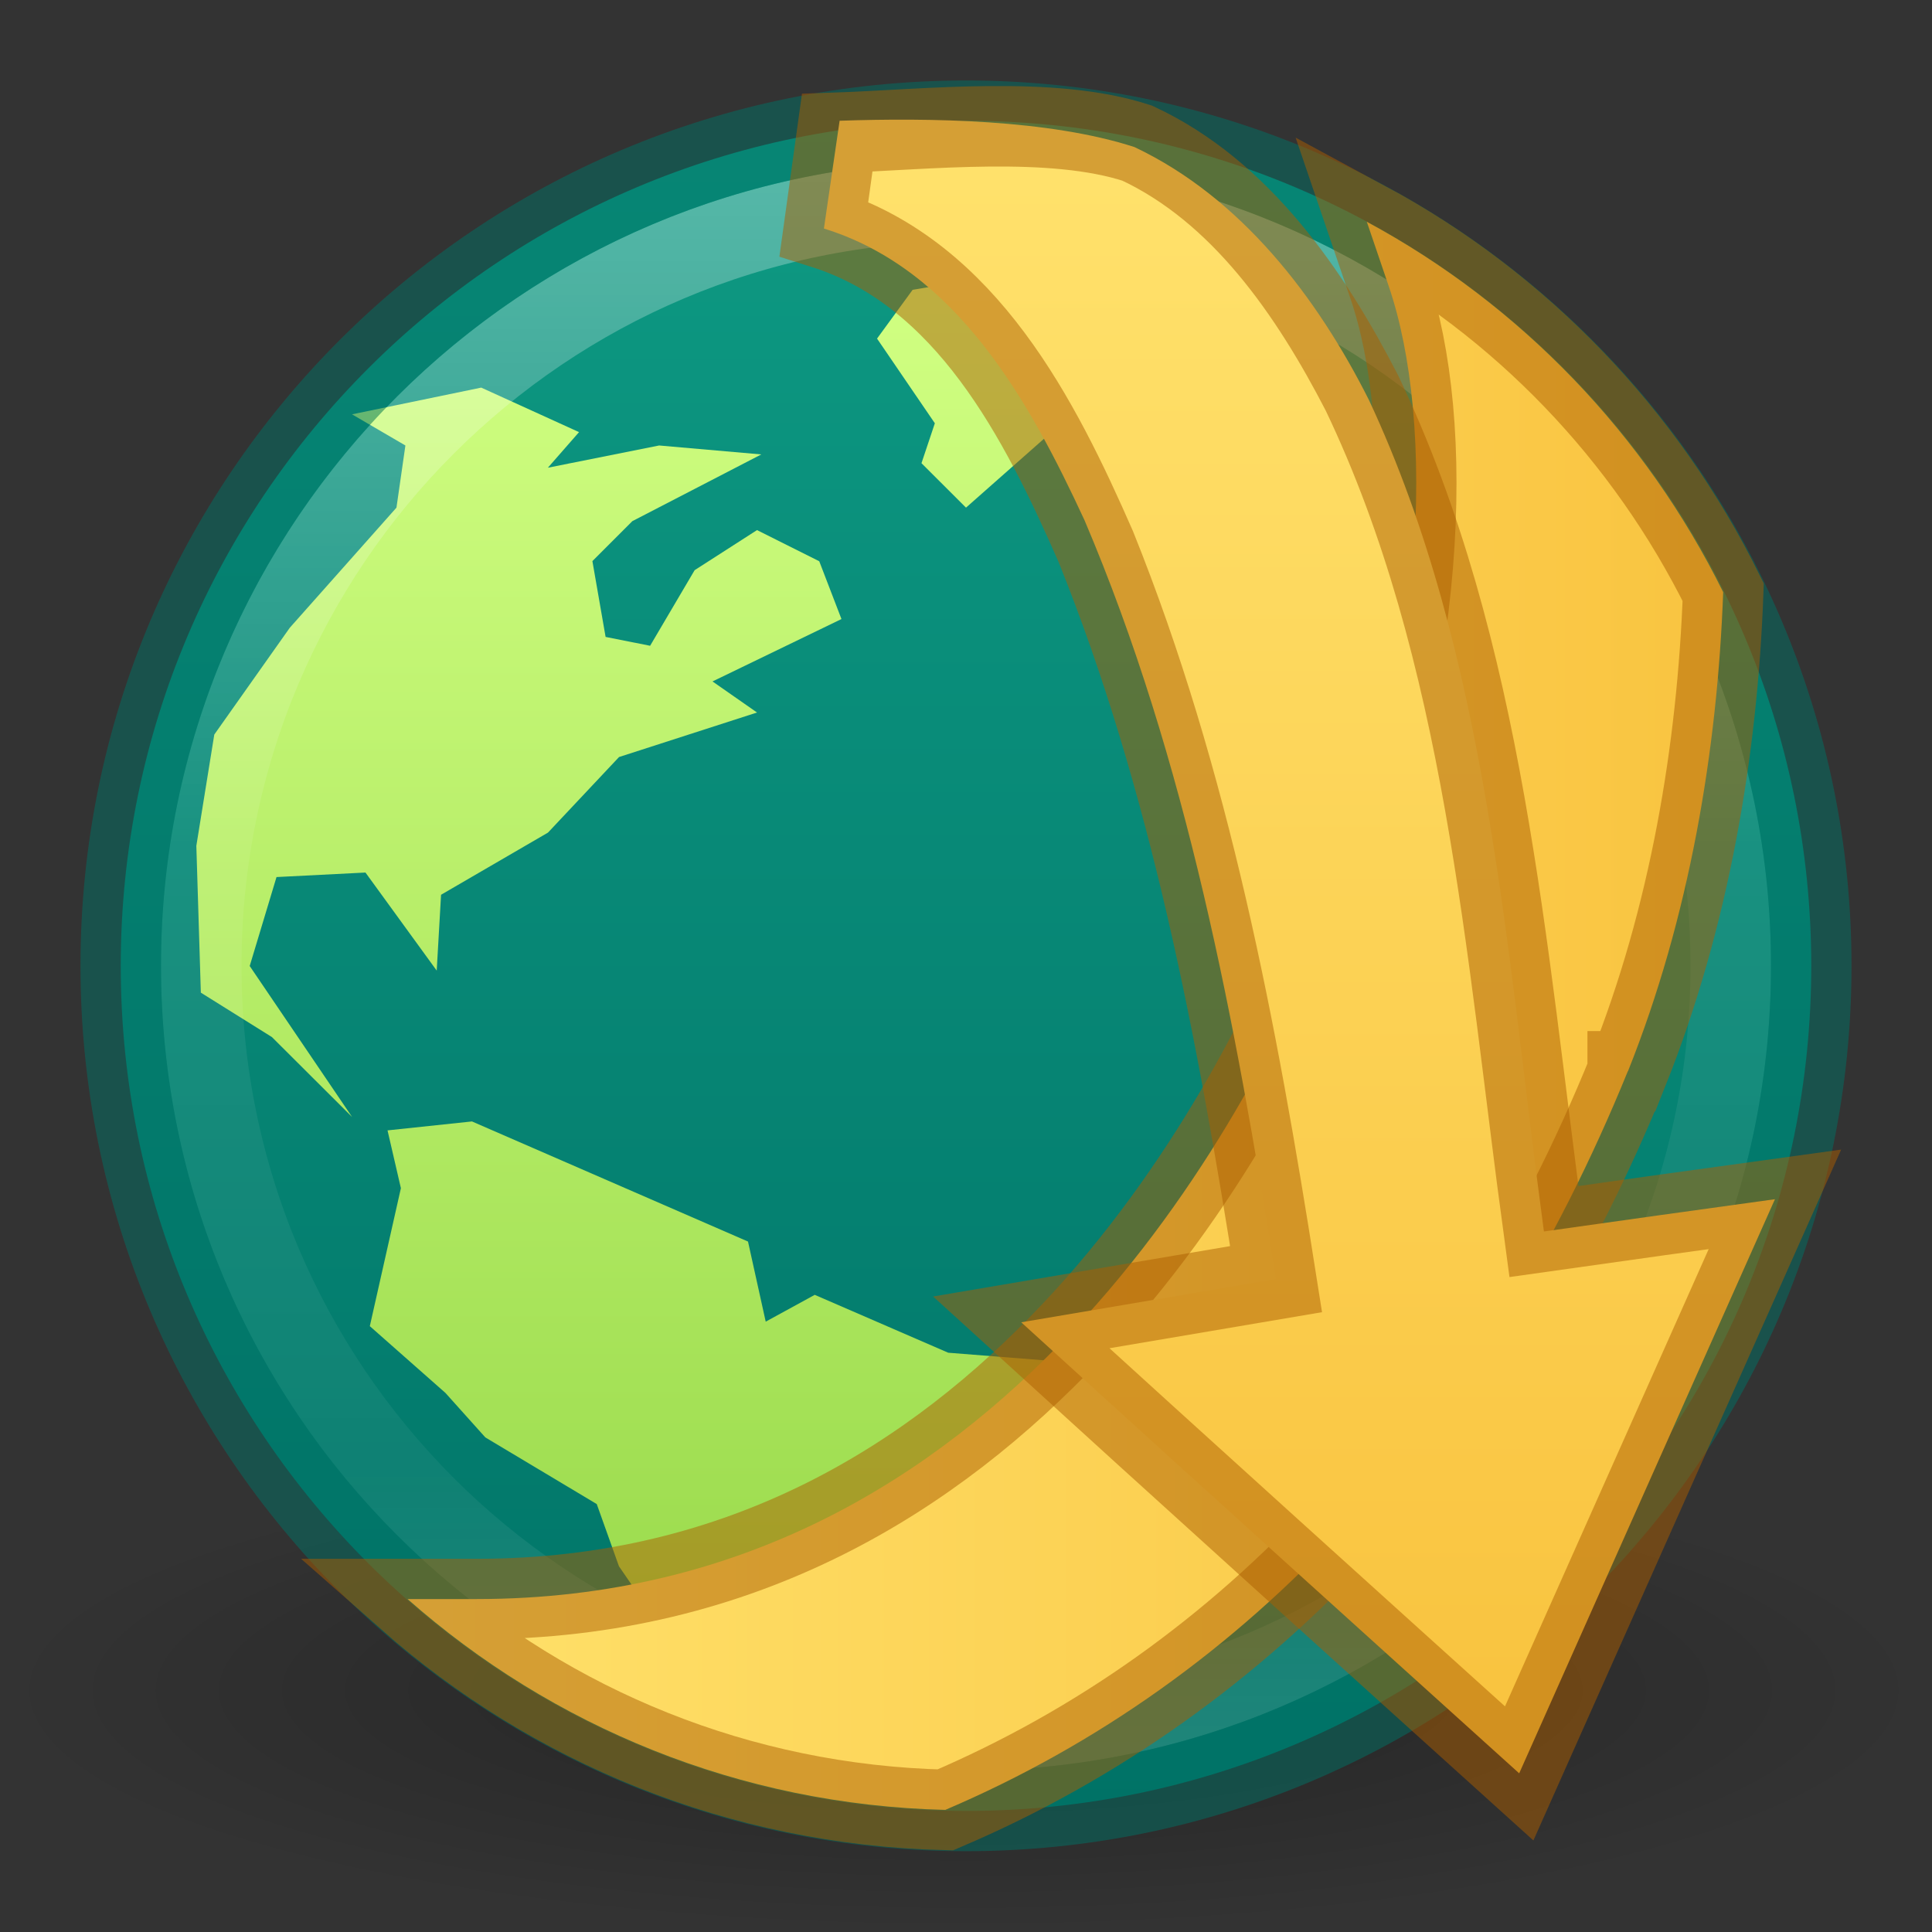 <?xml version="1.0" encoding="UTF-8" standalone="no"?>
<svg
   xmlns:dc="http://purl.org/dc/elements/1.1/"
   xmlns:cc="http://creativecommons.org/ns#"
   xmlns:rdf="http://www.w3.org/1999/02/22-rdf-syntax-ns#"
   xmlns:svg="http://www.w3.org/2000/svg"
   xmlns="http://www.w3.org/2000/svg"
   xmlns:xlink="http://www.w3.org/1999/xlink"
   xmlns:sodipodi="http://sodipodi.sourceforge.net/DTD/sodipodi-0.dtd"
   xmlns:inkscape="http://www.inkscape.org/namespaces/inkscape"
   id="svg4951"
   height="24"
   width="24"
   version="1.1"
   inkscape:version="1.0.1 (3bc2e813f5, 2020-09-07)"
   sodipodi:docname="mpv_24.svg">
  <rect width="100%" height="100%" fill="#333333" stroke="none"/>
  <sodipodi:namedview
     pagecolor="#ffffff"
     bordercolor="#666666"
     borderopacity="1"
     objecttolerance="10"
     gridtolerance="10"
     guidetolerance="10"
     inkscape:pageopacity="0"
     inkscape:pageshadow="2"
     inkscape:window-width="1366"
     inkscape:window-height="705"
     id="namedview33"
     showgrid="true"
     inkscape:zoom="7.689786"
     inkscape:cx="10.356192"
     inkscape:cy="11.349555"
     inkscape:window-x="0"
     inkscape:window-y="30"
     inkscape:window-maximized="1"
     inkscape:current-layer="svg4951"
     inkscape:document-rotation="0">
    <inkscape:grid
       type="xygrid"
       id="grid921" />
  </sodipodi:namedview>
  <defs
     id="defs4953">
    <radialGradient
       id="radialGradient3093-0-3-6-3"
       gradientUnits="userSpaceOnUse"
       cy="3.99"
       cx="23.896"
       gradientTransform="matrix(0 1.232 -1.626 0 18.487 -28.722)"
       r="20.397">
      <stop
         id="stop3244-9-33-7-0-6"
         stop-color="#9f44ff"
         offset="0" />
      <stop
         id="stop3248-1-7-8-8-6"
         stop-color="#7a0cff"
         offset=".661" />
      <stop
         id="stop3250-9-3-0-5-2"
         stop-color="#6200cb"
         offset="1" />
    </radialGradient>
    <linearGradient
       id="linearGradient3189"
       y2="40.496"
       gradientUnits="userSpaceOnUse"
       x2="71.204"
       gradientTransform="matrix(1.155,0,0,1.155,-66.793,9.388)"
       y1="15.369"
       x1="71.204">
      <stop
         id="stop4808-4"
         stop-color="#fff"
         offset="0" />
      <stop
         id="stop4810-0"
         stop-color="#fff"
         stop-opacity=".235"
         offset=".424" />
      <stop
         id="stop4812-8"
         stop-color="#fff"
         stop-opacity=".157"
         offset=".821" />
      <stop
         id="stop4814-0"
         stop-color="#fff"
         stop-opacity=".392"
         offset="1" />
    </linearGradient>
    <radialGradient
       id="radialGradient3192"
       gradientUnits="userSpaceOnUse"
       cy="3.99"
       cx="23.896"
       gradientTransform="matrix(0,1.479,-1.953,0,19.792,-34.072)"
       r="20.397"
       fx="23.896"
       fy="3.99"
       fr="0"
       spreadMethod="pad">
      <stop
         id="stop4369"
         stop-color="#a17dc6"
         offset="0" />
      <stop
         id="stop4371"
         stop-color="#8159b2"
         offset=".661" />
      <stop
         id="stop4373"
         stop-color="#643794"
         offset="1" />
    </radialGradient>
    <radialGradient
       id="radialGradient3195"
       gradientUnits="userSpaceOnUse"
       cy="186.17"
       cx="99.157"
       gradientTransform="matrix(0.271,0,0,0.088,-2.855,25.187)"
       r="62.769">
      <stop
         id="stop3822-2-6-3"
         stop-color="#3d3d3d"
         offset="0" />
      <stop
         id="stop3864-8-7-7"
         stop-color="#686868"
         stop-opacity=".498"
         offset=".5" />
      <stop
         id="stop3824-1-2-5"
         stop-color="#686868"
         stop-opacity="0"
         offset="1" />
    </radialGradient>
    <linearGradient
       id="linearGradient4026"
       y2="422.66"
       xlink:href="#radialGradient3093-0-3-6-3"
       gradientUnits="userSpaceOnUse"
       x2="612.7"
       gradientTransform="matrix(0.497,0,0,0.508,-319.518,-201.274)"
       y1="479.7"
       x1="612.7" />
    <linearGradient
       id="linearGradient4028"
       y2="422.66"
       xlink:href="#radialGradient3093-0-3-6-3"
       gradientUnits="userSpaceOnUse"
       x2="612.7"
       gradientTransform="matrix(0.497,0,0,0.508,-319.518,-201.274)"
       y1="477.74"
       x1="612.7" />
    <radialGradient
       xlink:href="#linearGradient3820-7-2"
       id="radialGradient3300-8"
       gradientUnits="userSpaceOnUse"
       gradientTransform="matrix(0.382,7.5555777e-8,-1.8372241e-8,0.112,-5.925,36.336)"
       cx="99.189"
       cy="185.297"
       fx="99.189"
       fy="185.297"
       r="62.769" />
    <linearGradient
       id="linearGradient3820-7-2">
      <stop
         id="stop3822-2-6"
         style="stop-color:#000000;stop-opacity:1"
         offset="0" />
      <stop
         id="stop3824-1-2"
         style="stop-color:#000000;stop-opacity:0"
         offset="1" />
    </linearGradient>
    <radialGradient
       xlink:href="#linearGradient3820-7-2"
       id="radialGradient4192-6"
       gradientUnits="userSpaceOnUse"
       gradientTransform="matrix(0.255,5.3967361e-8,-1.2248161e-8,0.08,6.716,44.241)"
       cx="99.189"
       cy="185.297"
       fx="99.189"
       fy="185.297"
       r="62.769" />
    <radialGradient
       id="radialGradient3093-0-3-6-3-5"
       gradientUnits="userSpaceOnUse"
       cy="3.99"
       cx="23.896"
       gradientTransform="matrix(0,1.232,-1.626,0,18.487,-28.722)"
       r="20.397">
      <stop
         id="stop3244-9-33-7-0-6-3"
         stop-color="#9f44ff"
         offset="0" />
      <stop
         id="stop3248-1-7-8-8-6-5"
         stop-color="#7a0cff"
         offset=".661" />
      <stop
         id="stop3250-9-3-0-5-2-6"
         stop-color="#6200cb"
         offset="1" />
    </radialGradient>
    <radialGradient
       id="radialGradient3093-0-3-6-3-1"
       gradientUnits="userSpaceOnUse"
       cy="3.99"
       cx="23.896"
       gradientTransform="matrix(0,1.232,-1.626,0,18.487,-28.722)"
       r="20.397">
      <stop
         id="stop3244-9-33-7-0-6-2"
         stop-color="#9f44ff"
         offset="0" />
      <stop
         id="stop3248-1-7-8-8-6-7"
         stop-color="#7a0cff"
         offset=".661" />
      <stop
         id="stop3250-9-3-0-5-2-0"
         stop-color="#6200cb"
         offset="1" />
    </radialGradient>
    <radialGradient
       cx="99.157"
       cy="186.171"
       r="62.769"
       fx="99.157"
       fy="186.171"
       id="radialGradient3043"
       xlink:href="#linearGradient3820-7-2-2"
       gradientUnits="userSpaceOnUse"
       gradientTransform="matrix(0.175,0,0,0.056,-1.377,18.119)" />
    <linearGradient
       id="linearGradient3820-7-2-2">
      <stop
         id="stop3822-2-6-36"
         style="stop-color:#3d3d3d;stop-opacity:1"
         offset="0" />
      <stop
         id="stop3864-8-7-6"
         style="stop-color:#686868;stop-opacity:0.498"
         offset="0.5" />
      <stop
         id="stop3824-1-2-4"
         style="stop-color:#686868;stop-opacity:0"
         offset="1" />
    </linearGradient>
    <radialGradient
       id="radialGradient3192-3"
       gradientUnits="userSpaceOnUse"
       cy="3.99"
       cx="23.896"
       gradientTransform="matrix(0,2.043,-2.697,0,1.267,-10.426)"
       r="20.397">
      <stop
         id="stop4369-6"
         stop-color="#a17dc6"
         offset="0" />
      <stop
         id="stop4371-7"
         stop-color="#8159b2"
         offset=".661" />
      <stop
         id="stop4373-5"
         stop-color="#643794"
         offset="1" />
    </radialGradient>
    <radialGradient
       id="radialGradient3192-6"
       gradientUnits="userSpaceOnUse"
       cy="3.99"
       cx="23.896"
       gradientTransform="matrix(0,2.043,-2.697,0,21.066,-14.88)"
       r="20.397">
      <stop
         id="stop4369-2"
         stop-color="#a17dc6"
         offset="0" />
      <stop
         id="stop4371-9"
         stop-color="#8159b2"
         offset=".661" />
      <stop
         id="stop4373-1"
         stop-color="#643794"
         offset="1" />
    </radialGradient>
    <radialGradient
       id="radialGradient3093-0-3-6-3-9"
       gradientUnits="userSpaceOnUse"
       cy="3.99"
       cx="23.896"
       gradientTransform="matrix(0,1.232,-1.626,0,18.487,-28.722)"
       r="20.397">
      <stop
         id="stop3244-9-33-7-0-6-36"
         stop-color="#9f44ff"
         offset="0" />
      <stop
         id="stop3248-1-7-8-8-6-0"
         stop-color="#7a0cff"
         offset=".661" />
      <stop
         id="stop3250-9-3-0-5-2-62"
         stop-color="#6200cb"
         offset="1" />
    </radialGradient>
    <radialGradient
       id="radialGradient3093-0-3-6-3-8"
       gradientUnits="userSpaceOnUse"
       cy="3.99"
       cx="23.896"
       gradientTransform="matrix(0,1.232,-1.626,0,18.487,-28.722)"
       r="20.397">
      <stop
         id="stop3244-9-33-7-0-6-7"
         stop-color="#9f44ff"
         offset="0" />
      <stop
         id="stop3248-1-7-8-8-6-9"
         stop-color="#7a0cff"
         offset=".661" />
      <stop
         id="stop3250-9-3-0-5-2-2"
         stop-color="#6200cb"
         offset="1" />
    </radialGradient>
    <radialGradient
       r="10.625"
       fy="4.625"
       fx="62.625"
       cy="4.625"
       cx="62.625"
       gradientTransform="matrix(1.129,0,0,0.282,-58.729,19.694)"
       gradientUnits="userSpaceOnUse"
       id="radialGradient3090"
       xlink:href="#linearGradient3820-7-2" />
    <radialGradient
       id="radialGradient3192-36"
       gradientUnits="userSpaceOnUse"
       cy="3.99"
       cx="23.896"
       gradientTransform="matrix(0,1.479,-1.953,0,-64.852,-40.831)"
       r="20.397">
      <stop
         id="stop4369-7"
         stop-color="#a17dc6"
         offset="0" />
      <stop
         id="stop4371-5"
         stop-color="#8159b2"
         offset=".661" />
      <stop
         id="stop4373-3"
         stop-color="#643794"
         offset="1" />
    </radialGradient>
    <radialGradient
       id="radialGradient3093-0-3-6-3-91"
       gradientUnits="userSpaceOnUse"
       cy="3.99"
       cx="23.896"
       gradientTransform="matrix(0,1.232,-1.626,0,18.487,-28.722)"
       r="20.397">
      <stop
         id="stop3244-9-33-7-0-6-27"
         stop-color="#9f44ff"
         offset="0" />
      <stop
         id="stop3248-1-7-8-8-6-09"
         stop-color="#7a0cff"
         offset=".661" />
      <stop
         id="stop3250-9-3-0-5-2-3"
         stop-color="#6200cb"
         offset="1" />
    </radialGradient>
    <radialGradient
       id="radialGradient3093-0-3-6-3-6"
       gradientUnits="userSpaceOnUse"
       cy="3.99"
       cx="23.896"
       gradientTransform="matrix(0,1.232,-1.626,0,18.487,-28.722)"
       r="20.397">
      <stop
         id="stop3244-9-33-7-0-6-26"
         stop-color="#9f44ff"
         offset="0" />
      <stop
         id="stop3248-1-7-8-8-6-1"
         stop-color="#7a0cff"
         offset=".661" />
      <stop
         id="stop3250-9-3-0-5-2-8"
         stop-color="#6200cb"
         offset="1" />
    </radialGradient>
    <radialGradient
       id="radialGradient3192-367"
       gradientUnits="userSpaceOnUse"
       cy="3.99"
       cx="23.896"
       gradientTransform="matrix(0,1.057,-1.395,0,13.566,-24.909)"
       r="20.397">
      <stop
         id="stop4369-5"
         stop-color="#a17dc6"
         offset="0"
         style="stop-color:#a56de2;stop-opacity:1" />
      <stop
         id="stop4373-35"
         stop-color="#643794"
         offset="1"
         style="stop-color:#7239b3;stop-opacity:1" />
    </radialGradient>
    <linearGradient
       inkscape:collect="always"
       xlink:href="#linearGradient919-3"
       id="linearGradient921-3"
       x1="3.5"
       y1="24"
       x2="44.5"
       y2="24"
       gradientUnits="userSpaceOnUse"
       gradientTransform="matrix(0,0.512,-0.512,0,24.293,-0.292)" />
    <linearGradient
       inkscape:collect="always"
       id="linearGradient919-3">
      <stop
         style="stop-color:#0e9a83;stop-opacity:1"
         offset="0"
         id="stop915" />
      <stop
         style="stop-color:#007367;stop-opacity:1"
         offset="1"
         id="stop917" />
    </linearGradient>
    <linearGradient
       inkscape:collect="always"
       xlink:href="#linearGradient927"
       id="linearGradient929"
       x1="16"
       y1="7.266"
       x2="16"
       y2="40.313"
       gradientUnits="userSpaceOnUse"
       gradientTransform="matrix(0.512,0,0,0.512,-0.293,-0.292)" />
    <linearGradient
       inkscape:collect="always"
       id="linearGradient927">
      <stop
         style="stop-color:#d1ff82;stop-opacity:1"
         offset="0"
         id="stop923" />
      <stop
         style="stop-color:#9bdb4d;stop-opacity:1"
         offset="1"
         id="stop925" />
    </linearGradient>
    <linearGradient
       inkscape:collect="always"
       xlink:href="#linearGradient3189-3"
       id="linearGradient1289-5"
       x1="4"
       y1="23.5"
       x2="44"
       y2="23.5"
       gradientUnits="userSpaceOnUse"
       gradientTransform="matrix(0,0.487,-0.487,0,23.449,0.308)" />
    <linearGradient
       id="linearGradient3189-3"
       y2="40.496"
       gradientUnits="userSpaceOnUse"
       x2="71.204"
       gradientTransform="matrix(1.617,0,0,1.617,-145.555,-33.004)"
       y1="15.369"
       x1="71.204">
      <stop
         id="stop4808-4-5"
         stop-color="#fff"
         offset="0" />
      <stop
         id="stop4810-0-6"
         stop-color="#fff"
         stop-opacity=".235"
         offset=".424" />
      <stop
         id="stop4812-8-2"
         stop-color="#fff"
         stop-opacity=".157"
         offset=".821" />
      <stop
         id="stop4814-0-9"
         stop-color="#fff"
         stop-opacity=".392"
         offset="1" />
    </linearGradient>
    <linearGradient
       inkscape:collect="always"
       xlink:href="#linearGradient945"
       id="linearGradient983"
       x1="3.045"
       y1="8.443"
       x2="14.719"
       y2="8.443"
       gradientUnits="userSpaceOnUse"
       gradientTransform="matrix(1.4,0,0,1.4,0.8,0.8)" />
    <linearGradient
       inkscape:collect="always"
       id="linearGradient945">
      <stop
         style="stop-color:#ffe16b;stop-opacity:1"
         offset="0"
         id="stop941" />
      <stop
         style="stop-color:#f9c440;stop-opacity:1"
         offset="1"
         id="stop943" />
    </linearGradient>
    <linearGradient
       inkscape:collect="always"
       xlink:href="#linearGradient945"
       id="linearGradient947-1"
       x1="34.929"
       y1="3.573"
       x2="34.929"
       y2="46.532"
       gradientUnits="userSpaceOnUse"
       gradientTransform="matrix(0.426,0,0,0.435,0.939,0.659)" />
  </defs>
  <path
     inkscape:connector-curvature="0"
     d="m 24,21 c 0,1.657 -5.373,3 -12,3 -6.627,0 -12,-1.343 -12,-3 0,-1.657 5.373,-3 12,-3 6.627,0 12,1.343 12,3 z"
     id="path8836"
     style="display:inline;overflow:visible;visibility:visible;opacity:0.3;fill:url(#radialGradient3090);fill-opacity:1;fill-rule:evenodd;stroke:none;stroke-width:1;marker:none" />
  <path
     d="m 12,22.496 c -5.798,0 -10.5,-4.701 -10.5,-10.498 0,-5.797 4.702,-10.498 10.5,-10.498 5.798,0 10.5,4.701 10.5,10.498 0,5.797 -4.702,10.498 -10.5,10.498 z"
     fill="#006064"
     id="path2"
     style="fill:url(#linearGradient921-3);fill-opacity:1;stroke-width:1" />
  <path
     d="M 4.374,13.876 3.378,12.883 2.495,12.331 2.439,10.507 2.662,9.125 3.6,7.798 4.925,6.306 l 0.111,-0.772 -0.663,-0.387 1.605,-0.332 1.215,0.553 -0.387,0.442 1.382,-0.276 1.269,0.111 -1.602,0.829 -0.496,0.496 0.164,0.942 0.553,0.11 0.553,-0.939 0.775,-0.498 0.773,0.387 0.276,0.718 -1.602,0.775 0.553,0.386 -1.714,0.553 -0.883,0.939 -1.328,0.772 -0.054,0.942 -0.885,-1.218 -1.105,0.056 -0.333,1.105 z M 11.337,3.6 10.895,4.206 11.613,5.258 11.447,5.754 12,6.306 13.438,5.036 13.105,4.649 13.162,4.043 12.333,3.434 Z M 7.413,18.684 l 0.276,0.773 0.608,0.885 c 2.377,-0.553 4.199,-1.88 5.58,-3.372 l -2.098,-0.166 -1.658,-0.719 -0.609,0.333 -0.22,-0.995 -3.429,-1.492 -1.049,0.111 0.166,0.718 -0.386,1.714 0.939,0.829 0.496,0.553 z"
     fill="#cddc39"
     id="path6"
     style="fill:url(#linearGradient929);fill-opacity:1;stroke-width:1" />
  <path
     d="m 2.5,11.998 c 0,-5.245 4.254,-9.498 9.5,-9.498 5.246,0 9.5,4.253 9.5,9.498 0,5.245 -4.254,9.498 -9.5,9.498 -5.246,0 -9.5,-4.253 -9.5,-9.498 z"
     fill="#006064"
     id="path2-4-2"
     style="opacity:0.3;fill:none;fill-opacity:1;stroke:url(#linearGradient1289-5);stroke-width:1;stroke-miterlimit:4;stroke-dasharray:none;stroke-opacity:1" />
  <path
     d="m 12,22.496 c -5.798,0 -10.5,-4.701 -10.5,-10.498 0,-5.797 4.702,-10.498 10.5,-10.498 5.798,0 10.5,4.701 10.5,10.498 0,5.797 -4.702,10.498 -10.5,10.498 z"
     fill="#006064"
     id="path2-5-7"
     style="opacity:0.5;fill:none;fill-opacity:1;stroke:#007367;stroke-width:1;stroke-opacity:1" />
  <path
     id="path970"
     style="color:#000000;font-style:normal;font-variant:normal;font-weight:normal;font-stretch:normal;font-size:medium;line-height:normal;font-family:sans-serif;font-variant-ligatures:normal;font-variant-position:normal;font-variant-caps:normal;font-variant-numeric:normal;font-variant-alternates:normal;font-variant-east-asian:normal;font-feature-settings:normal;font-variation-settings:normal;text-indent:0;text-align:start;text-decoration:none;text-decoration-line:none;text-decoration-style:solid;text-decoration-color:#000000;letter-spacing:normal;word-spacing:normal;text-transform:none;writing-mode:lr-tb;direction:ltr;text-orientation:mixed;dominant-baseline:auto;baseline-shift:baseline;text-anchor:start;white-space:normal;shape-padding:0;shape-margin:0;inline-size:0;clip-rule:nonzero;display:inline;overflow:visible;visibility:visible;opacity:1;isolation:auto;mix-blend-mode:normal;color-interpolation:sRGB;color-interpolation-filters:linearRGB;solid-color:#000000;solid-opacity:1;vector-effect:none;fill:url(#linearGradient983);fill-opacity:1;fill-rule:nonzero;stroke:none;stroke-width:1;stroke-linecap:butt;stroke-linejoin:miter;stroke-miterlimit:4;stroke-dasharray:none;stroke-dashoffset:0;stroke-opacity:1;color-rendering:auto;image-rendering:auto;shape-rendering:auto;text-rendering:auto;enable-background:accumulate;stop-color:#000000;stop-opacity:1"
     d="m 16.979,2.755 0.271,0.796 c 0.576,1.684 0.515,4.829 -0.867,8.18 -0.396,0.952 -1.375,3.018 -3.073,4.814 -1.699,1.796 -4.068,3.319 -7.388,3.319 h -0.859 c 1.791,1.58 4.119,2.557 6.68,2.619 3.79,-1.617 6.691,-4.785 8.477,-9.172 v -0.003 h 0.003 C 20.989,11.391 21.334,9.314 21.406,7.356 20.44,5.402 18.893,3.788 16.979,2.755 Z" />
  <path
     id="path985"
     style="color:#000000;font-style:normal;font-variant:normal;font-weight:normal;font-stretch:normal;font-size:medium;line-height:normal;font-family:sans-serif;font-variant-ligatures:normal;font-variant-position:normal;font-variant-caps:normal;font-variant-numeric:normal;font-variant-alternates:normal;font-variant-east-asian:normal;font-feature-settings:normal;font-variation-settings:normal;text-indent:0;text-align:start;text-decoration:none;text-decoration-line:none;text-decoration-style:solid;text-decoration-color:#000000;letter-spacing:normal;word-spacing:normal;text-transform:none;writing-mode:lr-tb;direction:ltr;text-orientation:mixed;dominant-baseline:auto;baseline-shift:baseline;text-anchor:start;white-space:normal;shape-padding:0;shape-margin:0;inline-size:0;clip-rule:nonzero;display:inline;overflow:visible;visibility:visible;opacity:0.5;isolation:auto;mix-blend-mode:normal;color-interpolation:sRGB;color-interpolation-filters:linearRGB;solid-color:#000000;solid-opacity:1;vector-effect:none;fill:none;fill-opacity:1;fill-rule:nonzero;stroke:#ad5f00;stroke-width:1;stroke-linecap:butt;stroke-linejoin:miter;stroke-miterlimit:4;stroke-dasharray:none;stroke-dashoffset:0;stroke-opacity:1;color-rendering:auto;image-rendering:auto;shape-rendering:auto;text-rendering:auto;enable-background:accumulate;stop-color:#000000;stop-opacity:1"
     d="m 16.979,2.755 0.271,0.796 c 0.576,1.684 0.515,4.829 -0.867,8.18 -0.396,0.952 -1.375,3.018 -3.073,4.814 -1.699,1.796 -4.068,3.319 -7.388,3.319 h -0.859 c 1.791,1.58 4.119,2.557 6.68,2.619 3.79,-1.617 6.691,-4.785 8.477,-9.172 v -0.003 h 0.003 C 20.989,11.391 21.334,9.314 21.406,7.356 20.44,5.402 18.893,3.788 16.979,2.755 Z" />
  <path
     id="path12-0"
     style="fill:url(#linearGradient947-1);fill-opacity:1;stroke-width:1"
     d="m 10.43,1.5 -0.195,1.339 c 1.652,0.511 2.555,2.151 3.237,3.623 1.275,2.997 1.872,6.226 2.38,9.427 l -3.166,0.537 c 2.056,1.874 4.121,3.739 6.186,5.603 l 3.177,-7.132 c -0.957,0.131 -1.913,0.266 -2.87,0.401 C 18.713,11.845 18.491,8.147 17.006,4.97 16.363,3.691 15.417,2.454 14.093,1.827 13.031,1.483 11.551,1.462 10.43,1.5 Z"
     sodipodi:nodetypes="ccccccccccc" />
  <path
     id="path1148"
     style="opacity:0.5;fill:none;fill-opacity:1;stroke:#ad5f00;stroke-width:1;stroke-miterlimit:4;stroke-dasharray:none;stroke-opacity:1"
     d="m 10.4,1.649 -0.165,1.191 c 1.77,0.563 2.683,2.366 3.378,3.952 1.171,2.909 1.754,6.012 2.239,9.098 l -3.166,0.537 c 2.056,1.874 4.121,3.739 6.186,5.603 l 3.177,-7.132 c -0.957,0.131 -1.913,0.266 -2.87,0.401 C 18.704,11.807 18.448,8.083 16.918,4.881 16.28,3.644 15.416,2.378 14.126,1.778 13.066,1.432 11.52,1.61 10.4,1.649 Z"
     sodipodi:nodetypes="ccccccccccc" />
</svg>

